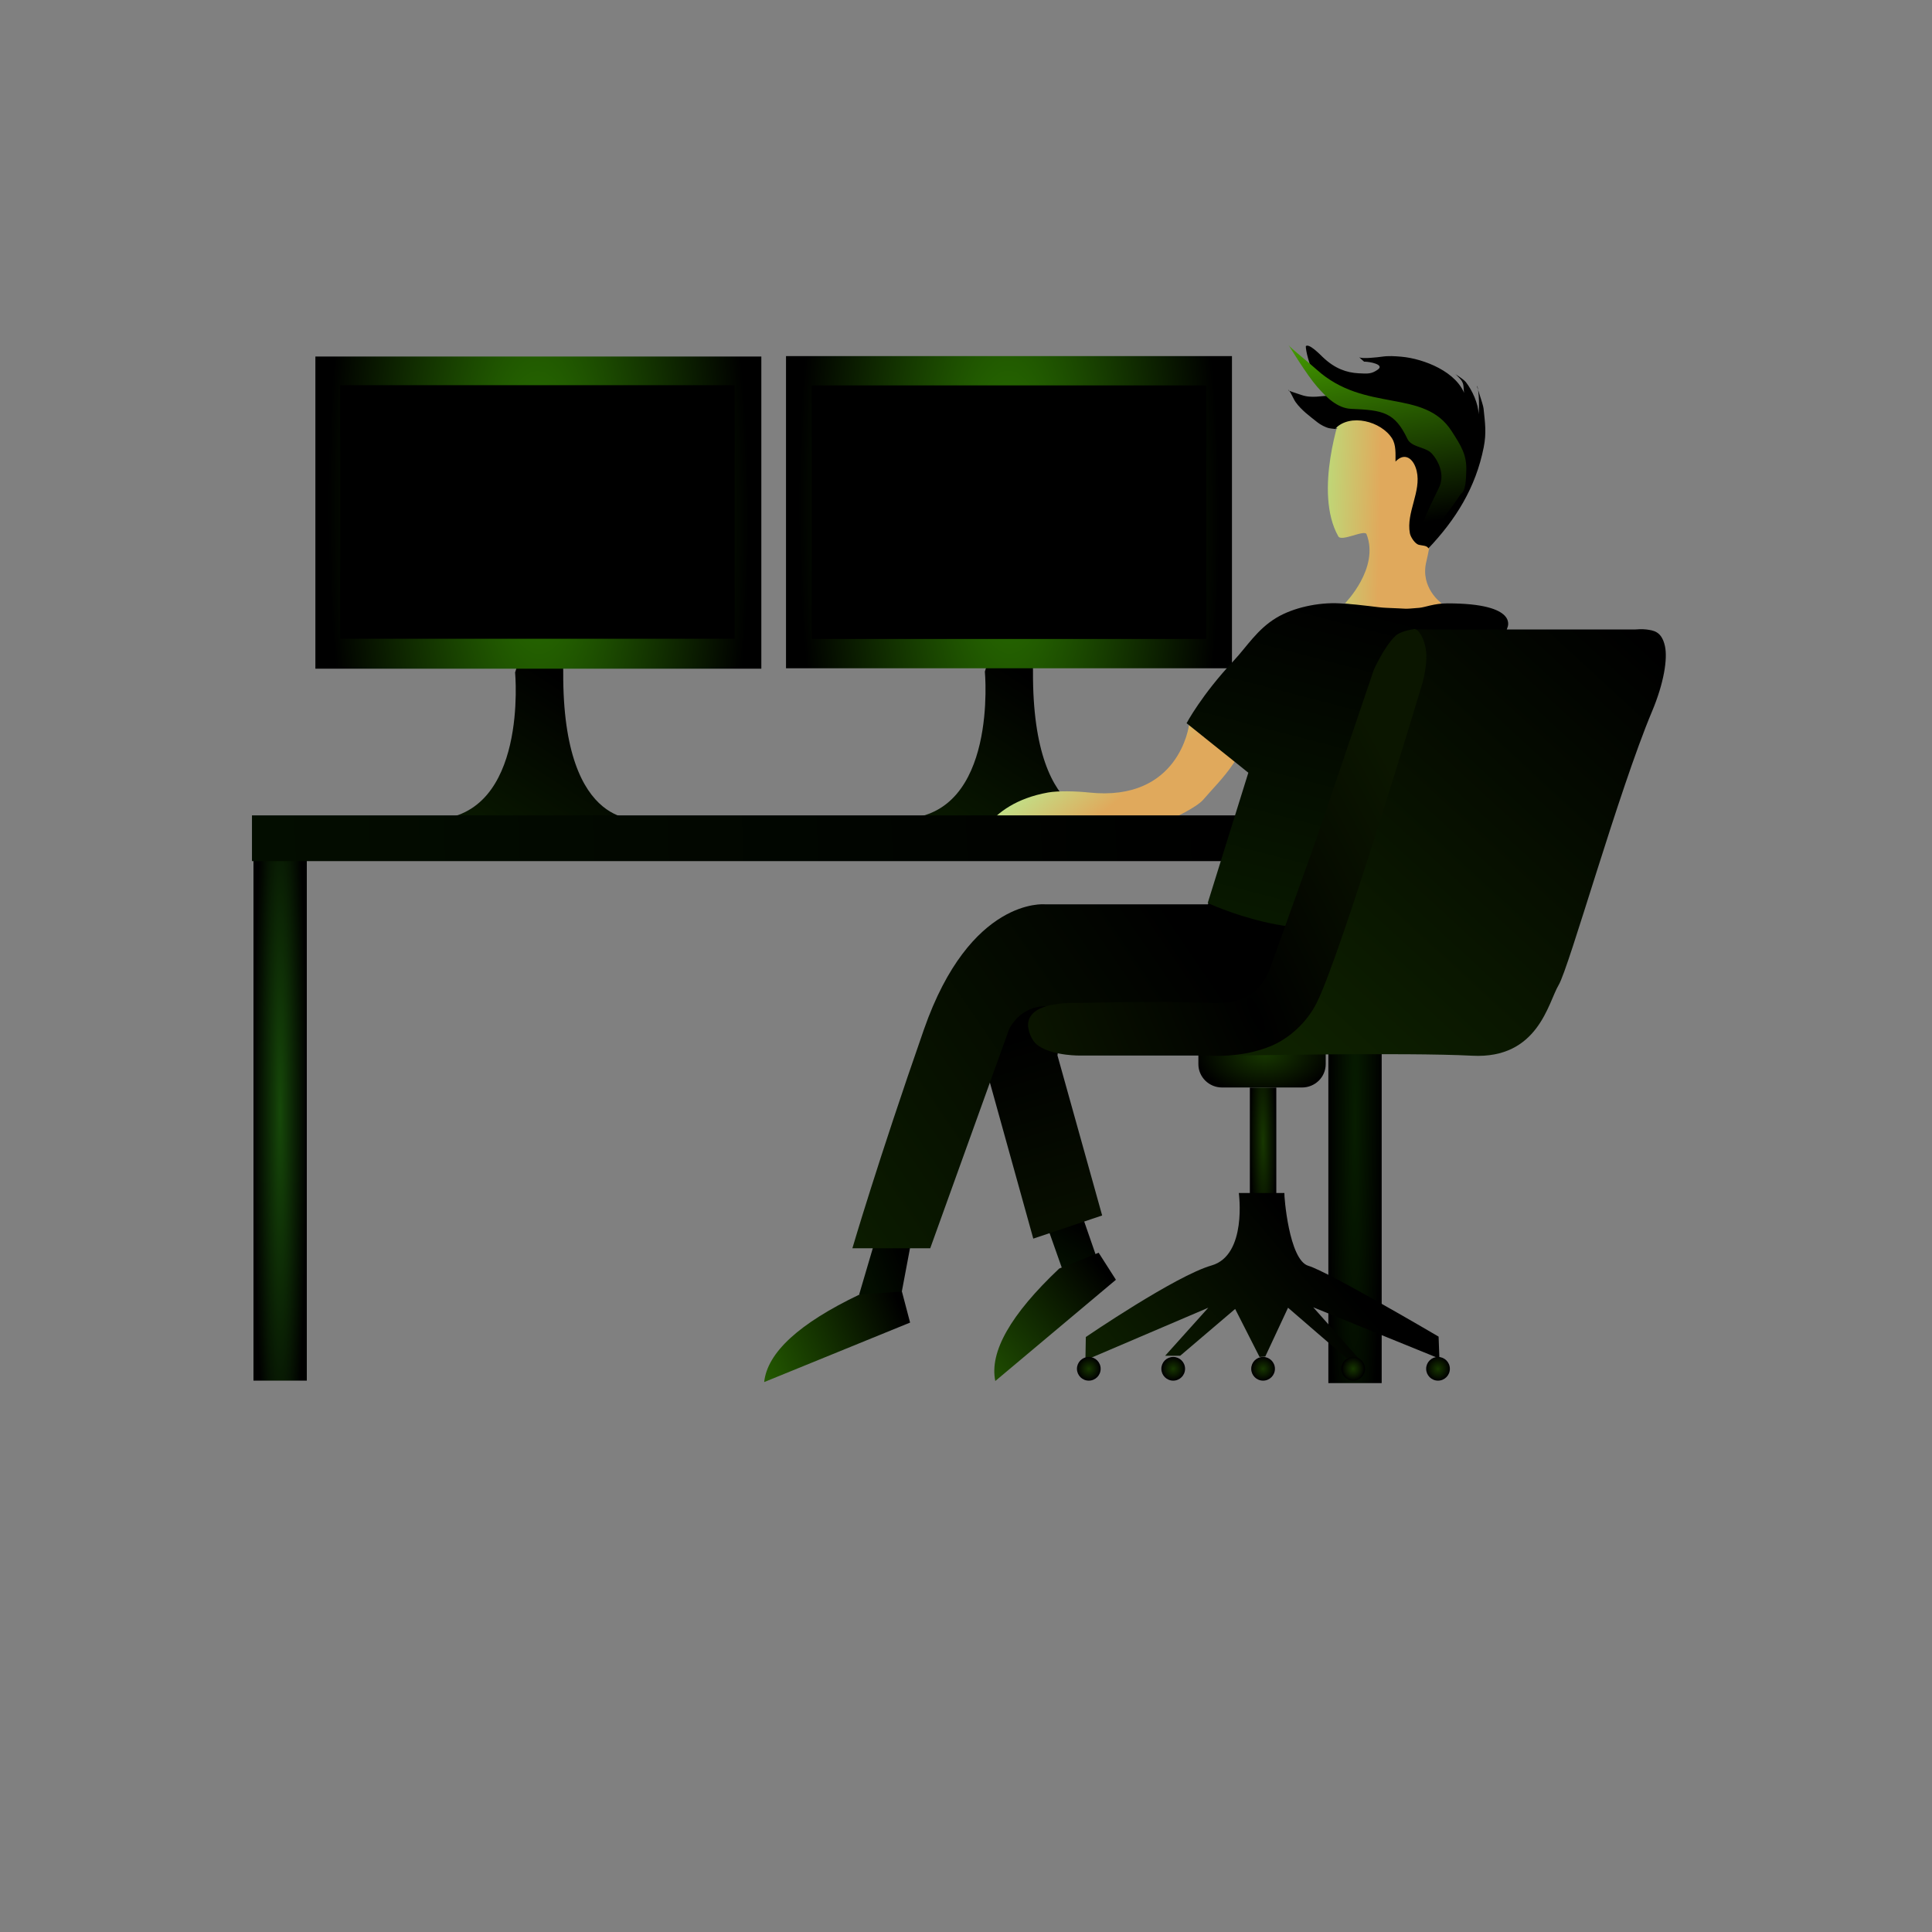 <?xml version="1.0" encoding="utf-8"?>
<svg version="1.1" width="640" height="640" viewBox="0 0 640 640" xmlns="http://www.w3.org/2000/svg">
  <rect x="0" y="0" width="640" height="640" fill="#808080" stroke="none"/>
  <desc>Created with Fabric.js 4.6.0</desc>
  <defs>
    <linearGradient gradientUnits="userSpaceOnUse" x1="459.408" y1="114.402" x2="459.408" y2="181.503" id="gradient-2" gradientTransform="matrix(0.86, -0.51, 0.571, 0.964, -12.933, 240.12)">
      <stop offset="0" style=""/>
      <stop offset="1" style=""/>
    </linearGradient>
    <linearGradient gradientUnits="userSpaceOnUse" x1="456.17" y1="93.776" x2="456.17" y2="164.068" id="gradient-3" gradientTransform="matrix(0.999, -0.032, 0.049, 1.52, -17.515, -27.792)">
      <stop offset="0" style=""/>
      <stop offset="1" style="stop-color: rgb(111, 255, 0);"/>
    </linearGradient>
    <linearGradient gradientUnits="userSpaceOnUse" x1="0" y1="-34.231" x2="0" y2="34.231" id="gradient-4" gradientTransform="matrix(0.024, -1, 0.484, 0.012, -19.266, -13.218)">
      <stop offset="0" style="stop-color: rgb(162, 255, 143);"/>
      <stop offset="1" style="stop-color: rgb(224, 169, 92);"/>
    </linearGradient>
    <radialGradient gradientUnits="userSpaceOnUse" cx="0" cy="0" r="4.412" id="gradient-5">
      <stop offset="0" style="stop-color: rgb(23, 55, 0);"/>
      <stop offset="1" style=""/>
    </radialGradient>
    <radialGradient gradientUnits="userSpaceOnUse" cx="0" cy="0" r="4.412" id="gradient-6">
      <stop offset="0" style="stop-color: rgb(23, 55, 0);"/>
      <stop offset="1" style=""/>
    </radialGradient>
    <radialGradient gradientUnits="userSpaceOnUse" cx="0" cy="0" r="4.412" id="gradient-7">
      <stop offset="0" style="stop-color: rgb(23, 55, 0);"/>
      <stop offset="1" style=""/>
    </radialGradient>
    <radialGradient gradientUnits="userSpaceOnUse" cx="0" cy="0" r="4.412" id="gradient-8" gradientTransform="matrix(0.953, 0.011, -0.012, 1, 0, 0)">
      <stop offset="0" style="stop-color: rgb(23, 55, 0);"/>
      <stop offset="1" style=""/>
    </radialGradient>
    <radialGradient gradientUnits="userSpaceOnUse" cx="0" cy="0" r="4.412" id="gradient-9">
      <stop offset="0" style="stop-color: rgb(23, 55, 0);"/>
      <stop offset="1" style=""/>
    </radialGradient>
    <radialGradient gradientUnits="userSpaceOnUse" cx="0" cy="0" r="8.833" id="gradient-12" gradientTransform="matrix(1, 0.004, -0.074, 17.114, 0, 0)">
      <stop offset="0" style="stop-color: rgb(7, 29, 0);"/>
      <stop offset="1" style="stop-color: rgba(0, 0, 0, 1)"/>
    </radialGradient>
    <radialGradient gradientUnits="userSpaceOnUse" cx="0" cy="0" r="8.833" id="gradient-13" gradientTransform="matrix(1, 0, 0, 15.409, 0, 0)">
      <stop offset="0" style="stop-color: rgb(22, 72, 9);"/>
      <stop offset="1" style="stop-color: rgba(0, 0, 0, 1)"/>
    </radialGradient>
    <radialGradient gradientUnits="userSpaceOnUse" cx="0" cy="0" r="4.384" id="gradient-11" gradientTransform="matrix(1, -0.008, 0.062, 8.091, 0, 0)">
      <stop offset="0" style="stop-color: rgb(23, 55, 0);"/>
      <stop offset="1" style=""/>
    </radialGradient>
    <radialGradient gradientUnits="userSpaceOnUse" cx="-0.806" cy="-0.989" r="24.526" id="gradient-10" gradientTransform="matrix(0.004, 1.294, -1.096, 0.013, 0, 0)">
      <stop offset="0" style="stop-color: rgb(23, 55, 0);"/>
      <stop offset="1" style=""/>
    </radialGradient>
    <linearGradient gradientUnits="userSpaceOnUse" x1="0" y1="-7.576" x2="0" y2="7.576" id="gradient-14" gradientTransform="matrix(0.043, 0.999, -21.16, 0.914, -24.87, 2.943)">
      <stop offset="0" style=""/>
      <stop offset="1" style="stop-color: rgb(3, 13, 0);"/>
    </linearGradient>
    <linearGradient gradientUnits="userSpaceOnUse" x1="0" y1="-53.842" x2="0" y2="53.842" id="gradient-15" gradientTransform="matrix(0.968, 0.252, -0.251, 0.962, -14.014, -2.038)">
      <stop offset="0" style=""/>
      <stop offset="1" style="stop-color: rgb(8, 24, 0);"/>
    </linearGradient>
    <linearGradient gradientUnits="userSpaceOnUse" x1="0" y1="-63.876" x2="0" y2="63.876" id="gradient-16" gradientTransform="matrix(0.562, 0.827, -0.952, 0.648, -11.036, 20.971)">
      <stop offset="0" style="stop-color: rgba(0, 0, 0, 1)"/>
      <stop offset="1" style="stop-color: rgb(11, 27, 0);"/>
    </linearGradient>
    <linearGradient gradientUnits="userSpaceOnUse" x1="0" y1="-24.417" x2="0" y2="24.417" id="gradient-17" gradientTransform="matrix(0.774, -0.633, 0.45, 0.55, -12.891, -1.432)">
      <stop offset="0" style="stop-color: rgb(176, 255, 160);"/>
      <stop offset="1" style="stop-color: rgb(224, 169, 92);"/>
    </linearGradient>
    <linearGradient gradientUnits="userSpaceOnUse" x1="0" y1="-43.38" x2="0" y2="43.38" id="gradient-18" gradientTransform="matrix(0.96, -0.282, 0.2, 0.682, -0.3, 5.993)">
      <stop offset="0" style=""/>
      <stop offset="1" style="stop-color: rgb(7, 14, 0);"/>
    </linearGradient>
    <linearGradient gradientUnits="userSpaceOnUse" x1="276.949" y1="429.114" x2="276.949" y2="455.826" id="gradient-19" gradientTransform="matrix(0.399, 0.917, -1.766, 0.768, 947.306, -147.427)">
      <stop offset="0" style="stop-color: rgba(154, 58, 58, 0);"/>
      <stop offset="1" style="stop-color: rgba(0, 0, 0, 0)"/>
    </linearGradient>
    <linearGradient gradientUnits="userSpaceOnUse" x1="276.949" y1="429.114" x2="276.949" y2="455.826" id="gradient-22" gradientTransform="matrix(0.315, 0.949, -1.786, 0.593, 979.919, -77.666)">
      <stop offset="0" style=""/>
      <stop offset="1" style="stop-color: rgb(35, 88, 0);"/>
    </linearGradient>
    <linearGradient gradientUnits="userSpaceOnUse" x1="347.817" y1="422.613" x2="347.817" y2="449.325" id="gradient-23" gradientTransform="matrix(-0.302, -0.953, 1.767, -0.56, -317.481, 1016.647)">
      <stop offset="0" style="stop-color: rgb(30, 74, 1);"/>
      <stop offset="1" style=""/>
    </linearGradient>
    <radialGradient gradientUnits="userSpaceOnUse" cx="-3.139" cy="58.323" r="65.977" id="gradient-1" gradientTransform="matrix(-1.671, -3.829, 1.053, -0.459, -57.148, 71.812)">
      <stop offset="0" style=""/>
      <stop offset="1" style="stop-color: rgb(11, 22, 0);"/>
    </radialGradient>
    <linearGradient gradientUnits="userSpaceOnUse" x1="0" y1="-70.669" x2="0" y2="70.669" id="gradient-24" gradientTransform="matrix(-0.736, -0.677, 0.856, -0.93, 9.169, 3.386)">
      <stop offset="0" style="stop-color: rgb(14, 33, 0);"/>
      <stop offset="1" style=""/>
    </linearGradient>
    <linearGradient gradientUnits="userSpaceOnUse" x1="418.191" y1="395.191" x2="418.191" y2="450.589" id="gradient-25" gradientTransform="matrix(0.645, 0.764, -1.09, 0.921, 582.911, -286.072)">
      <stop offset="0" style=""/>
      <stop offset="1" style="stop-color: rgb(13, 31, 0);"/>
    </linearGradient>
    <radialGradient gradientUnits="userSpaceOnUse" cx="0" cy="0" r="73.864" id="gradient-26" gradientTransform="matrix(0.944, -0.008, 0.015, 3.882, 0, 0)">
      <stop offset="0" style="stop-color: rgb(45, 122, 0);"/>
      <stop offset="1" style=""/>
    </radialGradient>
    <radialGradient gradientUnits="userSpaceOnUse" cx="0" cy="0" r="73.864" id="gradient-27" gradientTransform="matrix(0.944, -0.005, 0.015, 2.717, 178.339, 169.81)">
      <stop offset="0" style="stop-color: rgb(45, 122, 0);"/>
      <stop offset="1" style=""/>
    </radialGradient>
    <linearGradient gradientUnits="userSpaceOnUse" x1="0" y1="-14.073" x2="0" y2="14.073" id="gradient-28" gradientTransform="matrix(-0.383, -1.081, 0.395, -0.191, -1.112, 7.227)">
      <stop offset="0" style="stop-color: rgb(3, 14, 0);"/>
      <stop offset="1" style=""/>
    </linearGradient>
    <linearGradient gradientUnits="userSpaceOnUse" x1="0" y1="-9.687" x2="0" y2="9.687" id="gradient-29" gradientTransform="matrix(0.916, 0.441, -0.219, 0.565, 1.223, 2.484)">
      <stop offset="0" style=""/>
      <stop offset="1" style="stop-color: rgb(3, 14, 0);"/>
    </linearGradient>
    <linearGradient gradientUnits="userSpaceOnUse" x1="175.449" y1="198.937" x2="175.449" y2="271.967" id="gradient-30" gradientTransform="matrix(-0.841, -0.541, 0.388, -0.603, 228.143, 483.998)">
      <stop offset="0" style="stop-color: rgb(8, 22, 0);"/>
      <stop offset="1" style=""/>
    </linearGradient>
    <linearGradient gradientUnits="userSpaceOnUse" x1="175.449" y1="198.937" x2="175.449" y2="271.967" id="gradient-21" gradientTransform="matrix(-0.841, -0.541, 0.388, -0.603, 383.757, 483.705)">
      <stop offset="0" style="stop-color: rgb(8, 22, 0);"/>
      <stop offset="1" style=""/>
    </linearGradient>
  </defs>
  <path style="stroke-width: 1; stroke-dasharray: none; stroke-linecap: butt; stroke-dashoffset: 0; stroke-linejoin: miter; stroke-miterlimit: 4; fill-rule: nonzero; opacity: 1; stroke: rgba(0, 0, 0, 0); fill: url(#gradient-21);" vector-effect="non-scaling-stroke" d="M 326.248 222.469 C 326.248 222.469 330.69 269.942 299.602 271.167 C 268.515 272.392 368.515 271.014 368.515 271.014 C 368.515 271.014 341.959 276.032 342.19 222.452 C 342.421 168.873 326.248 222.469 326.248 222.469 Z" stroke-linecap="round"/>
  <path style="stroke-width: 1; stroke-dasharray: none; stroke-linecap: butt; stroke-dashoffset: 0; stroke-linejoin: miter; stroke-miterlimit: 4; fill-rule: nonzero; opacity: 1; stroke: rgba(0, 0, 0, 0); fill: url(#gradient-30);" vector-effect="non-scaling-stroke" d="M 170.634 222.762 C 170.634 222.762 175.076 270.235 143.988 271.46 C 112.901 272.685 212.901 271.307 212.901 271.307 C 212.901 271.307 186.345 276.325 186.576 222.745 C 186.807 169.166 170.634 222.762 170.634 222.762 Z" stroke-linecap="round"/>
  <g transform="matrix(1, 0, 0, 0.99, 448.87, 371.8)" id="HdDyvszPtXTCj6XdPqRXR">
    <path style="stroke-width: 1; stroke-dasharray: none; stroke-linecap: butt; stroke-dashoffset: 0; stroke-linejoin: miter; stroke-miterlimit: 4; fill-rule: nonzero; opacity: 1; fill: url(#gradient-12); stroke: rgba(0, 0, 0, 0);" vector-effect="non-scaling-stroke" transform=" translate(0, 0)" d="M -8.833 -87.25 C -8.833 -87.25 -8.833 -87.48 -8.833 -43.855 C -8.833 -0.23 -8.833 87.25 -8.833 87.25 L 8.833 87.25 L 8.833 -87.25 z" stroke-linecap="round"/>
  </g>
  <g transform="matrix(1 0 0 1.02 92.8 368.36)" id="j4QZnRUR-oCDviPAB1XIp">
    <path style="stroke-width: 1; stroke-dasharray: none; stroke-linecap: butt; stroke-dashoffset: 0; stroke-linejoin: miter; stroke-miterlimit: 4; fill-rule: nonzero; opacity: 1; fill: url(#gradient-13); stroke: rgba(0, 0, 0, 0);" vector-effect="non-scaling-stroke" d="M -8.833 -87.25 C -8.833 -87.25 -8.833 -87.48 -8.833 -43.855 C -8.833 -0.23 -8.833 87.25 -8.833 87.25 L 8.833 87.25 L 8.833 -87.25 L -8.833 -87.25 Z" stroke-linecap="round"/>
  </g>
  <g transform="matrix(1.21, 0.15, -0.13, 1.09, 354.4, 409.69)" id="h6diBxqxJaJWUGFK_hdEu">
    <path style="stroke-width: 1; stroke-dasharray: none; stroke-linecap: butt; stroke-dashoffset: 0; stroke-linejoin: miter; stroke-miterlimit: 4; fill-rule: nonzero; opacity: 1; fill: url(#gradient-29); stroke: rgba(0, 0, 0, 0);" vector-effect="non-scaling-stroke" transform=" translate(0, 0)" d="M -1.123 9.687 L 7.759 4.886 L 3.333 -5.214 L -4.103 -9.687 L -7.759 -5.214 z" stroke-linecap="round"/>
  </g>
  <g transform="matrix(1 0 0 1 -199.87 441.69)" id="BPJ3ICoqXjxAGN0z2gMt4">
    <path style="stroke: rgb(0,0,0); stroke-width: 1; stroke-dasharray: none; stroke-linecap: round; stroke-dashoffset: 0; stroke-linejoin: round; stroke-miterlimit: 10; fill: none; fill-rule: nonzero; opacity: 1;" vector-effect="non-scaling-stroke" transform=" translate(199.87, -441.69)" d="M -199.869 442.074 Q -199.868 442.074 -199.868 441.695 L -199.867 441.316" stroke-linecap="round"/>
  </g>
  <g transform="matrix(1 0 0 1 458.71 260.53)" id="BCLE6T-Lcujo5FxzIJL96">
    <path style="stroke: rgb(0,0,0); stroke-width: 1; stroke-dasharray: none; stroke-linecap: butt; stroke-dashoffset: 0; stroke-linejoin: miter; stroke-miterlimit: 4; fill: rgb(255,255,255); fill-rule: nonzero; opacity: 1;" vector-effect="non-scaling-stroke" transform=" translate(0, 0)" d="M 0 0" stroke-linecap="round"/>
  </g>
  <g transform="matrix(1 0 0 1 458.21 256.47)" id="l3RZUDqKCLufBkX6KfMRB">
    <path style="stroke: rgb(0,0,0); stroke-width: 1; stroke-dasharray: none; stroke-linecap: butt; stroke-dashoffset: 0; stroke-linejoin: miter; stroke-miterlimit: 4; fill: rgb(255,255,255); fill-rule: nonzero; opacity: 1;" vector-effect="non-scaling-stroke" transform=" translate(0, 0)" d="M 0 0" stroke-linecap="round"/>
  </g>
  <g transform="matrix(0.86, 0, 0, 0.44, 418.07, 349.454)" id="BV74lOUFkwoNwKXwTUJM3">
    <path style="stroke-width: 1; stroke-dasharray: none; stroke-linecap: butt; stroke-dashoffset: 0; stroke-linejoin: miter; stroke-miterlimit: 4; fill-rule: nonzero; opacity: 1; fill: url(#gradient-10); stroke: rgba(0, 0, 0, 0);" vector-effect="non-scaling-stroke" transform=" translate(0, 0)" d="M -24.526 -1.074 C -24.526 -14.026 -19.078 -24.526 -12.357 -24.526 L 12.357 -24.526 L 12.357 -24.526 C 19.078 -24.526 24.526 -14.026 24.526 -1.074 L 24.526 6.944 L 24.526 6.944 C 24.526 16.654 20.441 24.526 15.403 24.526 L -15.403 24.526 L -15.403 24.526 C -20.441 24.526 -24.526 16.654 -24.526 6.944 z" stroke-linecap="round"/>
  </g>
  <g transform="matrix(1 0 0 1 418.41 378.05)" id="JrV4Oz-dsUMQsvdN9h_qB">
    <path style="stroke-width: 1; stroke-dasharray: none; stroke-linecap: butt; stroke-dashoffset: 0; stroke-linejoin: miter; stroke-miterlimit: 4; fill-rule: nonzero; opacity: 1; fill: url(#gradient-11); stroke: rgba(0, 0, 0, 0);" vector-effect="non-scaling-stroke" transform=" translate(0, 0)" d="M -0.34 -17.778 L 4.384 -17.778 L 4.384 17.778 L -0.34 17.778 L -4.384 17.778 L -4.384 -17.778 z" stroke-linecap="round"/>
  </g>
  <g transform="matrix(0.89 0 0 0.89 418.41 453.43)" id="atF7GnfTZLPCCqqxV4tTu">
    <path style="stroke-dasharray: none; stroke-linecap: butt; stroke-dashoffset: 0; stroke-linejoin: miter; stroke-miterlimit: 4; fill-rule: nonzero; opacity: 1; fill: url(#gradient-7); stroke-width: 1.124px; stroke: rgba(255, 255, 255, 0);" transform=" translate(0, 0)" d="M 0 -4.412 C 2.435 -4.412 4.412 -2.435 4.412 0 C 4.412 2.435 2.435 4.412 0 4.412 C -2.435 4.412 -4.412 2.435 -4.412 0 C -4.412 -2.435 -2.435 -4.412 0 -4.412 z" stroke-linecap="round"/>
  </g>
  <g transform="matrix(0.89 0 0 0.89 388.64 453.43)" id="azDGp4CpjG5mzx8RZ1ZBq">
    <path style="stroke-width: 1; stroke-dasharray: none; stroke-linecap: butt; stroke-dashoffset: 0; stroke-linejoin: miter; stroke-miterlimit: 4; fill-rule: nonzero; opacity: 1; fill: url(#gradient-5); stroke: rgba(0, 0, 0, 0);" vector-effect="non-scaling-stroke" transform=" translate(0, 0)" d="M 0 -4.412 C 2.435 -4.412 4.412 -2.435 4.412 0 C 4.412 2.435 2.435 4.412 0 4.412 C -2.435 4.412 -4.412 2.435 -4.412 0 C -4.412 -2.435 -2.435 -4.412 0 -4.412 z" stroke-linecap="round"/>
  </g>
  <g transform="matrix(1 0 0 1 367.6 257.01)" id="fJWJP7Yot9EnnbLHi_sz4">
    <path style="stroke-width: 1; stroke-dasharray: none; stroke-linecap: butt; stroke-dashoffset: 0; stroke-linejoin: miter; stroke-miterlimit: 4; fill-rule: nonzero; opacity: 1; fill: url(#gradient-17); stroke: rgba(0, 0, 0, 0);" vector-effect="non-scaling-stroke" transform=" translate(0, 0)" d="M 26.277 -16.84 C 26.277 -16.84 23.138 8.73 -6.919 5.516 C -11.045 5.075 -17.079 4.912 -20.437 5.516 C -41.535 9.313 -44.777 24.417 -44.777 24.417 L 32.16 18.121 L 21.039 14.037 C 21.039 14.037 28.878 10.403 31.026 7.858 C 36.194 1.734 48.144 -8.993 43.871 -18.741 C 37.822 -32.541 26.277 -16.84 26.277 -16.84 z" stroke-linecap="round"/>
  </g>
  <g transform="matrix(1 0 0 1 271.09 277.68)" id="zfqcIyVmOr6byrrl2UfpR">
    <path style="stroke-width: 1; stroke-dasharray: none; stroke-linecap: butt; stroke-dashoffset: 0; stroke-linejoin: miter; stroke-miterlimit: 4; fill-rule: nonzero; opacity: 1; fill: url(#gradient-14); stroke: rgba(0, 0, 0, 0);" vector-effect="non-scaling-stroke" transform=" translate(0, 0)" d="M -187.621 7.576 L 187.621 7.576 L 187.621 -7.576 L -187.621 -7.576 z" stroke-linecap="round"/>
  </g>
  <g transform="matrix(1 0 0 0.7 334.24 169.67)" id="i030sItWsmjbDKDEMfquk">
    <path style="stroke-width: 1; stroke-dasharray: none; stroke-linecap: butt; stroke-dashoffset: 0; stroke-linejoin: miter; stroke-miterlimit: 4; fill-rule: nonzero; opacity: 1; fill: url(#gradient-26); stroke: rgba(0, 0, 0, 0);" vector-effect="non-scaling-stroke" d="M -73.864 -73.864 L 73.864 -73.864 L 73.864 73.864 L -73.864 73.864 L -73.864 -73.864 Z" stroke-linecap="round"/>
  </g>
  <path style="stroke: rgba(0, 0, 0, 0); fill: url(#gradient-25);" d="M 425.469 395.191 L 410.373 395.191 C 410.373 395.191 413.207 415.804 401.319 419.206 C 389.431 422.608 359.692 442.906 359.692 442.906 L 359.558 450.589 L 400.264 433.201 L 385.976 449.106 L 390.963 449.106 L 409.16 433.605 L 417.247 449.51 L 419.134 449.376 L 426.682 433.201 C 426.682 433.201 445.822 449.78 445.957 449.78 C 446.092 449.78 450.001 449.915 450.001 449.915 L 435.039 433.066 L 476.823 450.049 L 476.554 442.771 C 476.554 442.771 439.891 421.205 433.421 419.318 C 426.951 417.431 425.334 395.865 425.469 395.191 Z"/>
  <g transform="matrix(0.89 0 0 0.89 360.68 453.43)" id="zieb-axZburiXdbdrccOy">
    <path style="stroke-width: 1; stroke-dasharray: none; stroke-linecap: butt; stroke-dashoffset: 0; stroke-linejoin: miter; stroke-miterlimit: 4; fill-rule: nonzero; opacity: 1; fill: url(#gradient-6); stroke: rgba(0, 0, 0, 0);" vector-effect="non-scaling-stroke" transform=" translate(0, 0)" d="M 0 -4.412 C 2.435 -4.412 4.412 -2.435 4.412 0 C 4.412 2.435 2.435 4.412 0 4.412 C -2.435 4.412 -4.412 2.435 -4.412 0 C -4.412 -2.435 -2.435 -4.412 0 -4.412 z" stroke-linecap="round"/>
  </g>
  <g transform="matrix(0.98, 0, 0, 0.63, 334.24, 169.67)" id="nM2ujG-yYQK8MK7LOklJZ">
    <path style="stroke-width: 1; stroke-dasharray: none; stroke-linecap: butt; stroke-dashoffset: 0; stroke-linejoin: miter; stroke-miterlimit: 4; fill-rule: nonzero; opacity: 1; stroke: rgba(0, 0, 0, 0);" vector-effect="non-scaling-stroke" transform=" translate(0, 0)" d="M -66.667 -66.667 L 66.667 -66.667 L 66.667 66.667 L -66.667 66.667 z" stroke-linecap="round"/>
  </g>
  <g transform="matrix(1 0 0 1 345.16 366.93)" id="g_zHA99m7YKMGKZ3tc6a_">
    <path style="stroke-width: 1; stroke-dasharray: none; stroke-linecap: butt; stroke-dashoffset: 0; stroke-linejoin: miter; stroke-miterlimit: 4; fill-rule: nonzero; opacity: 1; fill: url(#gradient-18); stroke: rgba(0, 0, 0, 0);" vector-effect="non-scaling-stroke" transform=" translate(0, 0)" d="M 5.142 -17.301 L 19.945 35.714 L -2.872 43.38 L -19.945 -18.042 L -7.696 -43.38 L 8.278 -43.38 z" stroke-linecap="round"/>
  </g>
  <g transform="matrix(1, 0, 0, 1, 460.08, 170.99)" id="Z8Il61dwwEoLKBD7reNAY">
    <path style="stroke-width: 1; stroke-dasharray: none; stroke-linecap: butt; stroke-dashoffset: 0; stroke-linejoin: miter; stroke-miterlimit: 4; fill-rule: nonzero; opacity: 1; fill: url(#gradient-4); stroke: rgba(0, 0, 0, 0);" vector-effect="non-scaling-stroke" transform=" translate(0, 0)" d="M -15.747 -34.231 C -15.747 -34.231 -25.087 -8.08 -16.747 6.69 C -15.687 8.567 -8.03 4.33 -7.394 5.969 C -3.027 17.219 -14.502 28.829 -14.502 28.829 L 9.927 34.231 L 17.411 28.829 C 17.411 28.829 10.282 23.693 12.41 15.064 C 14.537 6.435 20.211 -31.254 20.211 -31.254 z" stroke-linecap="round"/>
  </g>
  <g transform="matrix(1.17, 0, 0, 1, 295.27, 414.72)" id="5UY4AwiylxqVy0kWxC0cc">
    <path style="stroke-width: 1; stroke-dasharray: none; stroke-linecap: butt; stroke-dashoffset: 0; stroke-linejoin: miter; stroke-miterlimit: 4; fill-rule: nonzero; opacity: 1; fill: url(#gradient-28); stroke: rgba(0, 0, 0, 0);" vector-effect="non-scaling-stroke" transform=" translate(0, 0)" d="M -5.132 -1.718 L -9.106 14.073 L 2.815 14.073 L 5.357 -1.718 L 9.106 -14.073 z" stroke-linecap="round"/>
  </g>
  <g transform="matrix(1 0 0 1 356.93 349.63)" id="EmXWdi2-X8W09ZTr-qdh9">
    <path style="stroke-width: 1; stroke-dasharray: none; stroke-linecap: butt; stroke-dashoffset: 0; stroke-linejoin: miter; stroke-miterlimit: 4; fill-rule: nonzero; opacity: 1; fill: url(#gradient-16); stroke: rgba(0, 0, 0, 0);" vector-effect="non-scaling-stroke" transform=" translate(0, 0)" d="M 43.149 -50.062 L -10.801 -50.062 C -10.801 -50.062 -35.54 -52.501 -50.871 -8.598 C -66.202 35.304 -74.564 63.876 -74.564 63.876 L -48.78 63.876 L -22.684 -8.598 C -22.684 -8.598 -17.422 -20.793 -2.439 -14.522 C 12.544 -8.25 61.483 -12.123 61.483 -12.123 L 74.564 -39.609 L 71.08 -55.288 L 53.546 -63.876 z" stroke-linecap="round"/>
  </g>
  <g transform="matrix(1 0 0 1 446.34 253.66)" id="dikyFB-Nwx2Jy39GalZ8c">
    <path style="stroke-width: 1; stroke-dasharray: none; stroke-linecap: butt; stroke-dashoffset: 0; stroke-linejoin: miter; stroke-miterlimit: 4; fill-rule: nonzero; opacity: 1; fill: url(#gradient-15); stroke: rgba(0, 0, 0, 0);" vector-effect="non-scaling-stroke" d="M -23.502 -49.025 C -29.947 -45.152 -33.317 -39.404 -37.732 -34.716 C -48.276 -23.519 -53.271 -14.084 -53.271 -14.084 L -32.812 2.311 L -46.263 45.467 C -46.263 45.467 -14.184 60.526 6.351 50.258 C 26.886 39.991 52.998 -45.729 52.998 -45.729 C 52.998 -45.729 57.136 -53.785 33.179 -53.785 C 28.651 -53.785 25.764 -52.474 23.826 -52.311 C 17.885 -51.813 20.871 -52.032 12.869 -52.311 C 9.672 -52.423 5.74 -53.309 -2.502 -53.785 C -9.681 -54.199 -17.985 -52.341 -23.502 -49.025 z" stroke-linecap="round" transform=" translate(0, 0)"/>
  </g>
  <g transform="matrix(0.89, 0, 0, 0.89, 448.26, 453.43)" id="ax_ZpPv2BTuwwdzeVwxcT">
    <path style="stroke-width: 1; stroke-dasharray: none; stroke-linecap: butt; stroke-dashoffset: 0; stroke-linejoin: miter; stroke-miterlimit: 4; fill-rule: nonzero; opacity: 1; fill: url(#gradient-8); stroke: rgba(0, 0, 0, 0);" vector-effect="non-scaling-stroke" transform=" translate(0, 0)" d="M 0 -4.412 C 2.435 -4.412 4.412 -2.435 4.412 0 C 4.412 2.435 2.435 4.412 0 4.412 C -2.435 4.412 -4.412 2.435 -4.412 0 C -4.412 -2.435 -2.435 -4.412 0 -4.412 z" stroke-linecap="round"/>
  </g>
  <g transform="matrix(1 0 0 1 479.52 279.1)" id="1xdlW30MZsaW1laM9HI2k">
    <path style="stroke-width: 1; stroke-dasharray: none; stroke-linecap: butt; stroke-dashoffset: 0; stroke-linejoin: miter; stroke-miterlimit: 4; fill-rule: nonzero; opacity: 1; stroke: rgba(0, 0, 0, 0); fill: url(#gradient-24);" vector-effect="non-scaling-stroke" transform=" translate(0, 0)" d="M -10.201 -70.584 L 62.201 -70.584 C 62.201 -70.584 64.499 -70.775 65.832 -70.584 C 68.18 -70.248 70.902 -70.034 72.006 -65.101 C 72.947 -60.894 71.682 -52.823 67.753 -43.473 C 56.599 -16.935 40.263 41.428 36.802 47.197 C 33.34 52.966 30.083 71.772 8.16 70.618 C -13.763 69.465 -72.302 70.618 -72.302 70.618 L -49 34.627" stroke-linecap="round"/>
  </g>
  <g transform="matrix(1 0 0 1 406.53 279.07)" id="5kZJgfrwGnjuMdwzVtjjL">
    <path style="stroke-width: 1; stroke-dasharray: none; stroke-linecap: butt; stroke-dashoffset: 0; stroke-linejoin: miter; stroke-miterlimit: 4; fill-rule: nonzero; opacity: 1; fill: url(#gradient-1); stroke: rgba(0, 0, 0, 0);" vector-effect="non-scaling-stroke" transform=" translate(0, 0)" d="M 61.578 -70.602 C 60.418 -70.453 57.107 -69.809 55.615 -68.321 C 51.815 -64.532 48.562 -57.178 48.562 -57.178 L 29.623 -1.375 L 14.471 40.945 C 14.471 40.945 12.95 46.758 7.675 50.38 C 4.563 52.518 0.145 53.451 -6.04 53.17 C -22.706 52.413 -48.408 53.17 -48.408 53.17 C -48.408 53.17 -55.796 52.741 -60.951 54.591 C -64.311 55.796 -66.475 58.215 -65.878 61.503 C -65.46 63.8 -64.374 66.165 -62.399 67.453 C -57.208 70.84 -48.408 70.594 -48.408 70.594 L -6.04 70.594 C -6.04 70.594 4.541 71.593 14.471 67.453 C 20.629 64.886 26.433 59.55 29.623 53.17 C 37.956 36.503 64.471 -52.133 64.471 -52.133 C 64.471 -52.133 66.104 -57.324 65.969 -62.095 C 65.831 -66.972 63.22 -71.422 61.578 -70.602 C 61.258 -70.441 62.404 -70.708 61.578 -70.602 z" stroke-linecap="round"/>
  </g>
  <g transform="matrix(1 0 0 1 443.84 199.31)" id="3CluZQKYxypEHFegWwbFJ">
    <path style="stroke: rgb(0,0,0); stroke-width: 1; stroke-dasharray: none; stroke-linecap: butt; stroke-dashoffset: 0; stroke-linejoin: miter; stroke-miterlimit: 4; fill: rgb(255,255,255); fill-rule: nonzero; opacity: 1;" vector-effect="non-scaling-stroke" transform=" translate(0, 0)" d="M 0 0" stroke-linecap="round"/>
  </g>
  <g transform="matrix(1 0 0 1 177.5 212.41)" id="8uE_Qdfmcmr4GHRAJG_oO">
    <path style="stroke: rgb(0,0,0); stroke-width: 1; stroke-dasharray: none; stroke-linecap: butt; stroke-dashoffset: 0; stroke-linejoin: miter; stroke-miterlimit: 4; fill: rgb(255,255,255); fill-opacity: 0; fill-rule: nonzero; opacity: 1;" vector-effect="non-scaling-stroke" transform=" translate(0, 0)" d="M 0 0" stroke-linecap="round"/>
  </g>
  <path style="fill: url(#gradient-2); stroke: rgba(0, 0, 0, 0);" d="M 477.838 164.915 C 481.904 164.915 486.265 177.949 486.272 181.312 C 485.247 182.399 481.507 178.527 480.577 177.648 C 476.624 173.911 472.772 172.583 468.784 172.377 C 465.732 172.22 464.507 172.123 462.427 173.593 C 459.994 175.312 465.163 176.239 466.871 176.239 C 466.483 175.732 468.946 178.031 468.568 177.712 C 467.776 177.042 462.096 177.736 461.093 177.887 C 458.903 178.218 456.734 178.082 454.523 177.887 C 447.279 177.249 435.97 172.966 433.424 164.951 C 434.011 165.568 433.857 167.713 434.113 168.784 C 434.451 170.196 435.563 171.031 436.387 171.898 C 437.745 172.855 434.051 170.569 433.209 169.502 C 431.157 166.906 429.012 162.35 429.004 158.842 C 428.57 163.034 429.174 167.793 429.437 168.172 C 429.964 168.935 427.512 162.328 427.346 160.778 C 426.834 156.007 426.331 152.713 427.269 147.942 C 429.921 134.467 436.51 123.978 445.544 114.402 C 445.861 115.402 447.721 115.337 448.718 115.6 C 449.951 115.926 451.415 118.091 451.672 119.433 C 452.972 126.224 447.843 133.288 449.453 140.036 C 450.442 144.183 453.418 146.398 456.483 143.15 C 456.489 145.69 456.269 148.657 457.634 150.816 C 461.242 156.52 471.575 159.202 476.47 154.013 C 476.316 154.177 474.853 153.856 476.525 153.924 C 477.107 153.948 478.235 154.118 478.484 154.17 C 479.685 154.424 481.363 155.314 482.339 156.087 C 484.813 158.044 487.689 160.103 489.606 162.795 C 490.393 163.902 491.103 165.91 491.923 166.775 C 492.881 166.775 488.991 165.61 487.797 165.19 C 484.226 163.932 481.114 164.951 477.829 164.951" transform="matrix(-1, -0.002, 0.002, -1, 918.472, 296.97)"/>
  <path style="stroke: rgba(255, 255, 255, 0); fill: url(#gradient-3);" d="M 433.001 107.823 C 430.69 107.823 430.049 113.596 429.788 115.048 C 428.812 120.523 430.467 123.827 432.88 128.923 C 440.169 144.308 460.51 138.375 474.657 154.838 C 476.97 157.53 482.497 163.19 482.836 164.068 C 482.844 164.087 478.129 153.494 475.221 149.193 C 472.731 145.514 469.614 141.265 464.913 140.471 C 454.477 138.705 450.79 137.484 447.747 128.259 C 446.816 125.439 442.819 124.985 440.813 122.971 C 439.598 121.752 436.185 115.768 439.47 110.834 C 460.321 79.52 439.938 99.12 432.041 108.444" transform="matrix(-0.992, 0.127, -0.127, -0.992, 926.675, 215.746)"/>
  <path style="stroke: url(#gradient-19); fill: url(#gradient-22);" d="M 252.16 455.826 L 301.737 439.557 L 299.758 429.114 L 285.688 429.114 C 265.058 437.249 253.882 446.153 252.16 455.826 Z" transform="matrix(0.998, -0.07, 0.07, 0.998, -30.421, 20.565)"/>
  <path style="stroke: rgba(0, 0, 0, 0); fill: url(#gradient-23);" d="M 323.028 449.325 L 372.605 433.056 L 370.626 422.613 L 356.556 422.613 C 335.926 430.748 324.75 439.652 323.028 449.325 Z" transform="matrix(0.928, -0.372, 0.372, 0.928, -137.214, 160.67)"/>
  <g transform="matrix(0.89, 0, 0, 0.89, 476.36, 453.43)" id="qVjFM3MJT6-Hd43f0qgkH">
    <path style="stroke-width: 1; stroke-dasharray: none; stroke-linecap: butt; stroke-dashoffset: 0; stroke-linejoin: miter; stroke-miterlimit: 4; fill-rule: nonzero; opacity: 1; fill: url(#gradient-9); stroke: rgba(0, 0, 0, 0);" vector-effect="non-scaling-stroke" transform=" translate(0, 0)" d="M 0 -4.412 C 2.435 -4.412 4.412 -2.435 4.412 0 C 4.412 2.435 2.435 4.412 0 4.412 C -2.435 4.412 -4.412 2.435 -4.412 0 C -4.412 -2.435 -2.435 -4.412 0 -4.412 z" stroke-linecap="round"/>
  </g>
  <path style="stroke-width: 1; stroke-dasharray: none; stroke-linecap: butt; stroke-dashoffset: 0; stroke-linejoin: miter; stroke-miterlimit: 4; fill-rule: nonzero; opacity: 1; fill: url(#gradient-27); stroke: rgba(0, 0, 0, 0);" vector-effect="non-scaling-stroke" d="M 104.475 118.105 L 252.202 118.105 L 252.202 221.514 L 104.475 221.514 L 104.475 118.105 Z" stroke-linecap="round"/>
  <g transform="matrix(0.98, 0, 0, 0.63, 178.03, 169.6)" id="C3nTfnqyPuGRJ8OsgoK-W">
    <path style="stroke-width: 1; stroke-dasharray: none; stroke-linecap: butt; stroke-dashoffset: 0; stroke-linejoin: miter; stroke-miterlimit: 4; fill-rule: nonzero; opacity: 1; stroke: rgba(0, 0, 0, 0);" vector-effect="non-scaling-stroke" d="M -66.667 -66.667 L 66.667 -66.667 L 66.667 66.667 L -66.667 66.667 L -66.667 -66.667 Z" stroke-linecap="round"/>
  </g>
</svg>